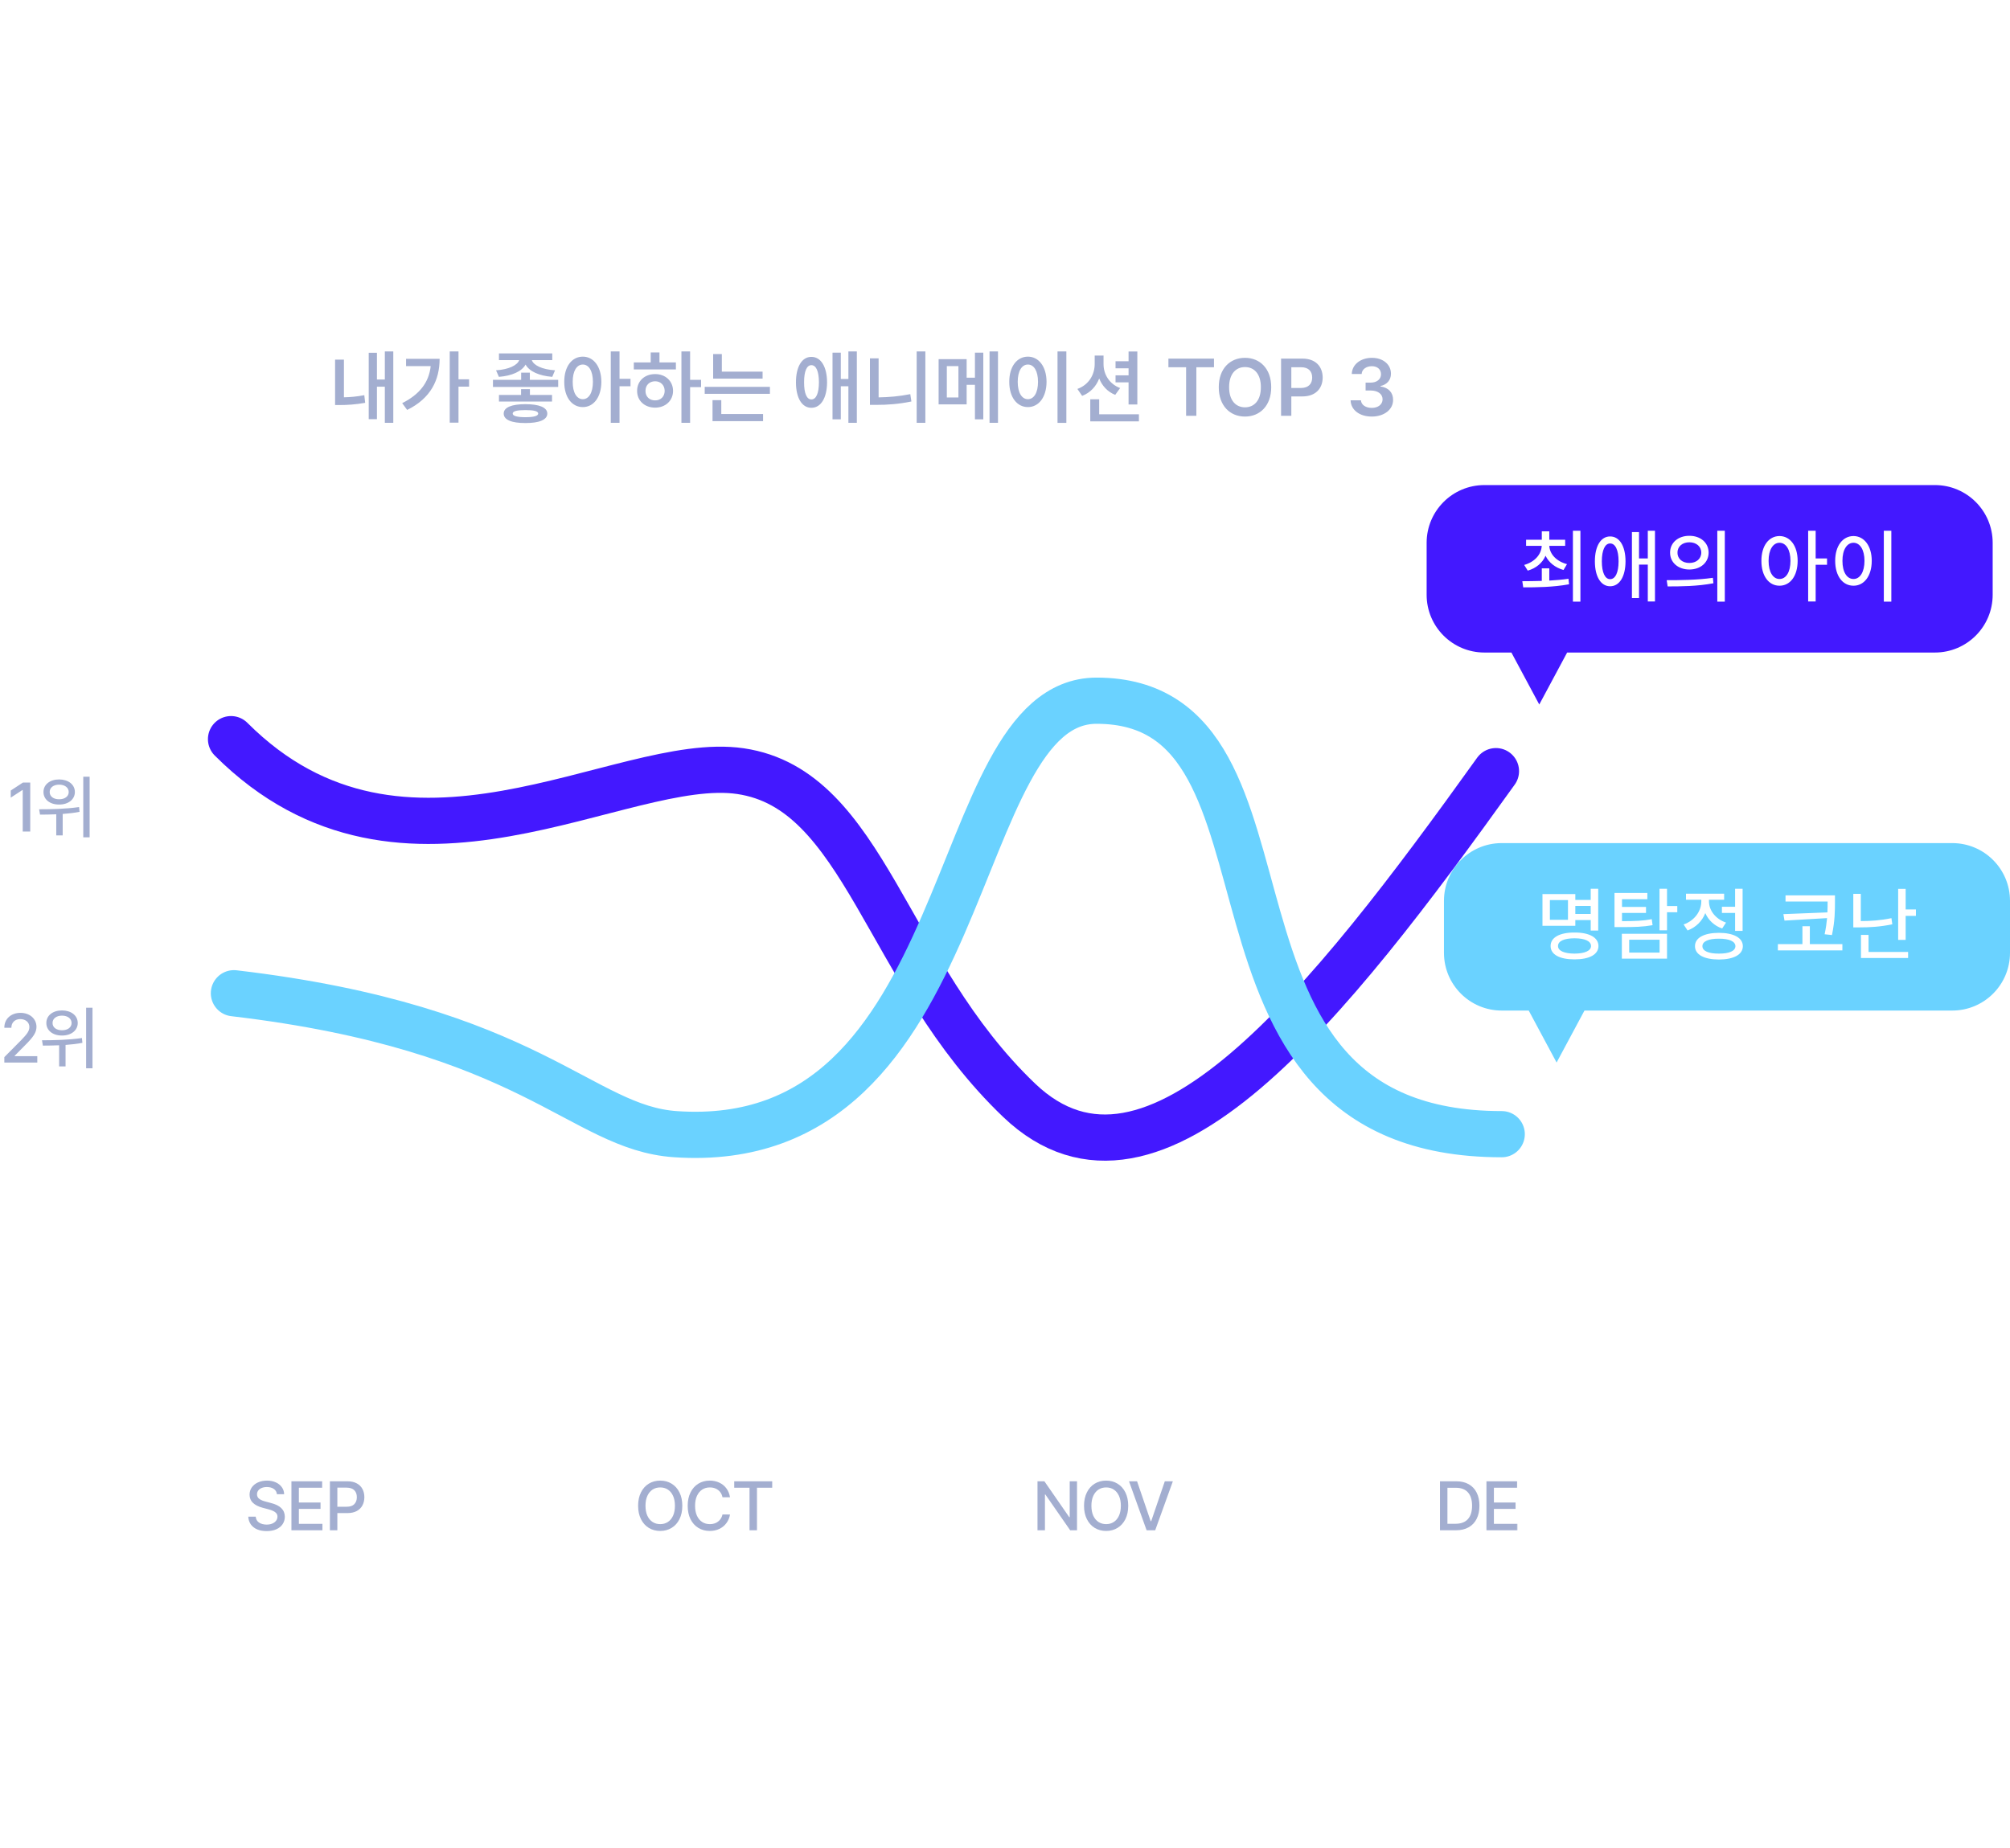 <svg width="348" height="320" viewBox="0 0 348 320" fill="none" xmlns="http://www.w3.org/2000/svg">
<g clip-path="url(#clip0_2962_2165)">
<g filter="url(#filter0_d_2962_2165)">
<mask id="mask0_2962_2165" style="mask-type:luminance" maskUnits="userSpaceOnUse" x="36" y="16" width="227" height="280">
<path d="M243 16H56C44.954 16 36 24.954 36 36V276C36 287.046 44.954 296 56 296H243C254.046 296 263 287.046 263 276V36C263 24.954 254.046 16 243 16Z" fill="white"/>
</mask>
<g mask="url(#mask0_2962_2165)">
<path d="M243 16H56C44.954 16 36 24.954 36 36V276C36 287.046 44.954 296 56 296H243C254.046 296 263 287.046 263 276V36C263 24.954 254.046 16 243 16Z" fill="white"/>
<path d="M47.942 254.754C47.903 254.363 47.725 254.059 47.409 253.84C47.092 253.621 46.688 253.512 46.196 253.512C45.856 253.512 45.557 253.566 45.299 253.676C45.045 253.781 44.848 253.93 44.708 254.121C44.567 254.312 44.497 254.527 44.497 254.766C44.497 255.125 44.645 255.402 44.942 255.598C45.239 255.793 45.606 255.941 46.044 256.043L46.864 256.266C48.493 256.66 49.309 257.457 49.313 258.656C49.309 259.137 49.182 259.564 48.932 259.939C48.686 260.314 48.325 260.609 47.848 260.824C47.376 261.035 46.813 261.141 46.161 261.141C45.532 261.141 44.983 261.041 44.514 260.842C44.049 260.639 43.684 260.35 43.419 259.975C43.157 259.6 43.012 259.156 42.985 258.645H44.274C44.309 259.09 44.501 259.43 44.848 259.664C45.2 259.895 45.637 260.012 46.161 260.016C46.52 260.016 46.84 259.959 47.122 259.846C47.407 259.729 47.63 259.566 47.79 259.359C47.954 259.148 48.036 258.906 48.036 258.633C48.036 258.398 47.967 258.201 47.831 258.041C47.694 257.881 47.51 257.75 47.28 257.648C47.053 257.543 46.77 257.445 46.43 257.355L45.422 257.086C44.712 256.891 44.165 256.609 43.782 256.242C43.403 255.875 43.212 255.406 43.208 254.836C43.208 254.355 43.339 253.932 43.6 253.564C43.866 253.193 44.227 252.906 44.684 252.703C45.145 252.5 45.661 252.398 46.231 252.398C46.797 252.398 47.303 252.5 47.749 252.703C48.194 252.902 48.544 253.182 48.797 253.541C49.051 253.896 49.184 254.301 49.196 254.754H47.942ZM50.456 252.516H55.776V253.629H51.745V256.195H55.495V257.297H51.745V259.887H55.823V261H50.456V252.516ZM57.118 252.516H60.142C60.782 252.516 61.321 252.635 61.759 252.873C62.2 253.107 62.53 253.432 62.749 253.846C62.972 254.26 63.083 254.734 63.083 255.27C63.083 255.801 62.972 256.275 62.749 256.693C62.53 257.107 62.2 257.434 61.759 257.672C61.317 257.906 60.778 258.023 60.142 258.023H58.407V261H57.118V252.516ZM60.013 256.922C60.61 256.926 61.054 256.777 61.343 256.477C61.636 256.176 61.782 255.773 61.782 255.27C61.782 254.762 61.636 254.361 61.343 254.068C61.054 253.771 60.61 253.621 60.013 253.617H58.407V256.922H60.013Z" fill="#A3AED0"/>
<path d="M118.132 256.758C118.132 257.645 117.968 258.418 117.639 259.078C117.311 259.734 116.856 260.238 116.274 260.59C115.696 260.941 115.042 261.117 114.311 261.117C113.573 261.117 112.913 260.941 112.331 260.59C111.753 260.234 111.3 259.729 110.971 259.072C110.643 258.412 110.479 257.641 110.479 256.758C110.479 255.871 110.643 255.1 110.971 254.443C111.3 253.783 111.753 253.277 112.331 252.926C112.913 252.574 113.573 252.398 114.311 252.398C115.042 252.398 115.696 252.574 116.274 252.926C116.856 253.277 117.311 253.783 117.639 254.443C117.968 255.1 118.132 255.871 118.132 256.758ZM111.757 256.758C111.757 257.43 111.866 258.006 112.085 258.486C112.307 258.963 112.61 259.324 112.993 259.57C113.38 259.816 113.819 259.938 114.311 259.934C114.8 259.938 115.235 259.816 115.618 259.57C116.005 259.324 116.307 258.963 116.526 258.486C116.745 258.006 116.854 257.43 116.854 256.758C116.854 256.086 116.745 255.512 116.526 255.035C116.307 254.555 116.005 254.191 115.618 253.945C115.235 253.699 114.8 253.578 114.311 253.582C113.819 253.578 113.38 253.699 112.993 253.945C112.61 254.191 112.307 254.555 112.085 255.035C111.866 255.512 111.757 256.086 111.757 256.758ZM125.087 255.281C125.021 254.926 124.882 254.619 124.671 254.361C124.464 254.104 124.206 253.908 123.897 253.775C123.593 253.643 123.259 253.578 122.896 253.582C122.403 253.578 121.964 253.701 121.577 253.951C121.194 254.197 120.892 254.561 120.669 255.041C120.45 255.518 120.341 256.09 120.341 256.758C120.341 257.43 120.45 258.006 120.669 258.486C120.892 258.963 121.194 259.324 121.577 259.57C121.964 259.816 122.403 259.938 122.896 259.934C123.255 259.938 123.587 259.875 123.892 259.746C124.196 259.613 124.452 259.42 124.659 259.166C124.87 258.912 125.013 258.609 125.087 258.258L126.388 258.27C126.298 258.824 126.093 259.318 125.772 259.752C125.456 260.182 125.048 260.518 124.548 260.76C124.052 260.998 123.497 261.117 122.884 261.117C122.146 261.117 121.487 260.941 120.909 260.59C120.331 260.238 119.878 259.734 119.55 259.078C119.226 258.418 119.064 257.645 119.064 256.758C119.064 255.871 119.228 255.1 119.556 254.443C119.884 253.783 120.337 253.277 120.915 252.926C121.493 252.574 122.149 252.398 122.884 252.398C123.481 252.398 124.028 252.514 124.524 252.744C125.021 252.971 125.431 253.301 125.755 253.734C126.083 254.168 126.294 254.684 126.388 255.281H125.087ZM127.12 252.516H133.695V253.629H131.058V261H129.769V253.629H127.12V252.516Z" fill="#A3AED0"/>
<path d="M186.47 261H185.286L180.985 254.801H180.915V261H179.626V252.516H180.821L185.122 258.727H185.204V252.516H186.47V261ZM195.335 256.758C195.335 257.645 195.171 258.418 194.843 259.078C194.515 259.734 194.06 260.238 193.478 260.59C192.899 260.941 192.245 261.117 191.515 261.117C190.776 261.117 190.116 260.941 189.534 260.59C188.956 260.234 188.503 259.729 188.175 259.072C187.847 258.412 187.683 257.641 187.683 256.758C187.683 255.871 187.847 255.1 188.175 254.443C188.503 253.783 188.956 253.277 189.534 252.926C190.116 252.574 190.776 252.398 191.515 252.398C192.245 252.398 192.899 252.574 193.478 252.926C194.06 253.277 194.515 253.783 194.843 254.443C195.171 255.1 195.335 255.871 195.335 256.758ZM188.96 256.758C188.96 257.43 189.069 258.006 189.288 258.486C189.511 258.963 189.814 259.324 190.196 259.57C190.583 259.816 191.022 259.938 191.515 259.934C192.003 259.938 192.439 259.816 192.821 259.57C193.208 259.324 193.511 258.963 193.73 258.486C193.948 258.006 194.058 257.43 194.058 256.758C194.058 256.086 193.948 255.512 193.73 255.035C193.511 254.555 193.208 254.191 192.821 253.945C192.439 253.699 192.003 253.578 191.515 253.582C191.022 253.578 190.583 253.699 190.196 253.945C189.814 254.191 189.511 254.555 189.288 255.035C189.069 255.512 188.96 256.086 188.96 256.758ZM199.22 259.418H199.314L201.669 252.516H203.064L200.005 261H198.517L195.47 252.516H196.865L199.22 259.418Z" fill="#A3AED0"/>
<path d="M249.311 261V252.516H252.147C252.975 252.516 253.688 252.686 254.286 253.025C254.887 253.361 255.346 253.848 255.663 254.484C255.983 255.117 256.143 255.871 256.143 256.746C256.143 257.625 255.981 258.385 255.657 259.025C255.337 259.662 254.872 260.15 254.262 260.49C253.653 260.83 252.921 261 252.065 261H249.311ZM251.995 259.875C252.948 259.871 253.665 259.602 254.145 259.066C254.626 258.531 254.866 257.758 254.866 256.746C254.866 255.738 254.628 254.969 254.151 254.438C253.679 253.906 252.983 253.641 252.065 253.641H250.6V259.875H251.995ZM257.356 252.516H262.677V253.629H258.646V256.195H262.396V257.297H258.646V259.887H262.724V261H257.356V252.516ZM269.761 255.281C269.695 254.926 269.556 254.619 269.345 254.361C269.138 254.104 268.88 253.908 268.572 253.775C268.267 253.643 267.933 253.578 267.57 253.582C267.077 253.578 266.638 253.701 266.251 253.951C265.868 254.197 265.566 254.561 265.343 255.041C265.124 255.518 265.015 256.09 265.015 256.758C265.015 257.43 265.124 258.006 265.343 258.486C265.566 258.963 265.868 259.324 266.251 259.57C266.638 259.816 267.077 259.938 267.57 259.934C267.929 259.938 268.261 259.875 268.566 259.746C268.87 259.613 269.126 259.42 269.333 259.166C269.544 258.912 269.687 258.609 269.761 258.258L271.062 258.27C270.972 258.824 270.767 259.318 270.447 259.752C270.13 260.182 269.722 260.518 269.222 260.76C268.726 260.998 268.171 261.117 267.558 261.117C266.82 261.117 266.161 260.941 265.583 260.59C265.005 260.238 264.552 259.734 264.224 259.078C263.9 258.418 263.738 257.645 263.738 256.758C263.738 255.871 263.902 255.1 264.23 254.443C264.558 253.783 265.011 253.277 265.589 252.926C266.167 252.574 266.824 252.398 267.558 252.398C268.156 252.398 268.702 252.514 269.199 252.744C269.695 252.971 270.105 253.301 270.429 253.734C270.757 254.168 270.968 254.684 271.062 255.281H269.761Z" fill="#A3AED0"/>
<path d="M68.091 56.857V69.217H66.628V62.969H65.261V68.588H63.839V57.09H65.261V61.725H66.628V56.857H68.091ZM58.015 66.141V58.279H59.546V64.801C60.612 64.78 61.774 64.685 63.073 64.432L63.224 65.758C61.556 66.052 60.141 66.141 58.835 66.141H58.015ZM79.381 56.857V61.684H81.213V62.955H79.381V69.189H77.863V56.857H79.381ZM69.633 65.812C72.641 64.309 74.267 62.217 74.568 59.4H70.303V58.143H76.113C76.106 61.773 74.603 64.965 70.494 66.988L69.633 65.812ZM91.734 60.535V61.779H96.642V63.01H85.349V61.779H90.23V60.535H91.734ZM85.882 60.125C88.111 59.988 89.588 59.236 89.895 58.361H86.388V57.199H95.617V58.361H92.076C92.37 59.243 93.833 59.988 96.095 60.125L95.617 61.26C93.327 61.082 91.638 60.31 90.996 59.134C90.346 60.303 88.658 61.082 86.375 61.26L85.882 60.125ZM86.388 65.539V64.391H90.216V63.393H91.748V64.391H95.576V65.539H86.388ZM87.209 67.617C87.202 66.558 88.562 65.99 90.968 65.99C93.361 65.99 94.756 66.558 94.756 67.617C94.756 68.697 93.361 69.265 90.968 69.258C88.562 69.265 87.202 68.697 87.209 67.617ZM88.767 67.617C88.761 68.034 89.54 68.246 90.968 68.246C92.424 68.246 93.169 68.034 93.183 67.617C93.169 67.193 92.424 67.016 90.968 67.016C89.54 67.016 88.761 67.193 88.767 67.617ZM100.905 57.76C102.764 57.76 104.104 59.455 104.118 62.121C104.104 64.808 102.764 66.496 100.905 66.496C99.025 66.496 97.685 64.808 97.692 62.121C97.685 59.455 99.025 57.76 100.905 57.76ZM99.155 62.121C99.148 64.022 99.866 65.122 100.905 65.129C101.951 65.122 102.648 64.022 102.655 62.121C102.648 60.234 101.951 59.127 100.905 59.127C99.866 59.127 99.148 60.234 99.155 62.121ZM105.745 69.217V56.857H107.262V61.602H109.163V62.887H107.262V69.217H105.745ZM119.482 56.857V61.779H121.382V63.037H119.482V69.217H117.978V56.857H119.482ZM109.734 59.975V58.758H112.66V57.035H114.177V58.758H117.021V59.975H109.734ZM110.308 63.693C110.294 61.984 111.621 60.774 113.425 60.781C115.203 60.774 116.522 61.984 116.529 63.693C116.522 65.395 115.203 66.592 113.425 66.592C111.621 66.592 110.294 65.395 110.308 63.693ZM111.757 63.693C111.75 64.698 112.455 65.341 113.425 65.334C114.375 65.341 115.066 64.698 115.08 63.693C115.066 62.688 114.375 62.025 113.425 62.025C112.455 62.025 111.75 62.688 111.757 63.693ZM132.03 60.357V61.56H123.471V57.309H124.975V60.357H132.03ZM122.008 64.199V62.996H133.301V64.199H122.008ZM123.362 68.93V65.293H124.879V67.699H132.112V68.93H123.362ZM140.473 57.801C142.113 57.794 143.18 59.482 143.193 62.203C143.18 64.931 142.113 66.626 140.473 66.619C138.859 66.626 137.807 64.931 137.807 62.203C137.807 59.482 138.859 57.794 140.473 57.801ZM139.215 62.203C139.208 64.138 139.687 65.177 140.473 65.17C141.293 65.177 141.778 64.138 141.785 62.203C141.778 60.275 141.293 59.23 140.473 59.236C139.687 59.23 139.208 60.275 139.215 62.203ZM144.137 68.615V57.076H145.572V61.629H146.885V56.857H148.348V69.217H146.885V62.887H145.572V68.615H144.137ZM160.212 56.857V69.217H158.708V56.857H160.212ZM150.614 66.113V58.06H152.118V64.814C153.848 64.787 155.693 64.637 157.601 64.254L157.792 65.525C155.618 65.977 153.602 66.12 151.681 66.113H150.614ZM167.359 58.197V61.41H168.795V57.076H170.244V68.615H168.795V62.641H167.359V66.031H162.506V58.197H167.359ZM163.928 64.828H165.937V59.4H163.928V64.828ZM171.324 69.217V56.857H172.787V69.217H171.324ZM184.624 56.857V69.231H183.093V56.857H184.624ZM174.739 62.121C174.732 59.455 176.093 57.76 177.966 57.76C179.818 57.76 181.185 59.455 181.192 62.121C181.185 64.808 179.818 66.496 177.966 66.496C176.093 66.496 174.732 64.808 174.739 62.121ZM176.202 62.121C176.202 64.022 176.92 65.122 177.966 65.129C179.005 65.122 179.716 64.022 179.716 62.121C179.716 60.234 179.005 59.127 177.966 59.127C176.92 59.127 176.202 60.234 176.202 62.121ZM191.06 59.045C191.053 60.788 192.031 62.483 193.931 63.201L193.084 64.377C191.764 63.857 190.821 62.825 190.308 61.547C189.775 62.921 188.777 64.008 187.355 64.555L186.535 63.352C188.504 62.641 189.522 60.898 189.529 59.045V57.568H191.06V59.045ZM188.763 68.971V65.143H190.308V67.74H197.185V68.971H188.763ZM193.138 62.217V61H195.394V59.783H193.138V58.553H195.394V56.871H196.912V66.045H195.394V62.217H193.138ZM202.292 59.592V58.102H210.181V59.592H207.132V68H205.355V59.592H202.292ZM220.09 63.051C220.097 66.25 218.142 68.137 215.551 68.137C212.947 68.137 211.005 66.243 211.012 63.051C211.005 59.852 212.947 57.965 215.551 57.965C218.142 57.965 220.097 59.852 220.09 63.051ZM212.803 63.051C212.796 65.314 213.938 66.537 215.551 66.537C217.171 66.537 218.306 65.314 218.299 63.051C218.306 60.788 217.171 59.565 215.551 59.565C213.938 59.565 212.796 60.788 212.803 63.051ZM221.796 68V58.102H225.515C227.784 58.102 228.994 59.482 229.001 61.383C228.994 63.276 227.771 64.65 225.487 64.65H223.573V68H221.796ZM223.573 63.188H225.241C226.581 63.181 227.183 62.429 227.183 61.383C227.183 60.323 226.581 59.592 225.241 59.592H223.573V63.188ZM237.499 68.137C235.387 68.137 233.876 66.988 233.835 65.32H235.626C235.674 66.113 236.467 66.64 237.499 66.633C238.586 66.64 239.372 66.038 239.372 65.156C239.372 64.268 238.606 63.632 237.321 63.625H236.433V62.258H237.321C238.374 62.258 239.105 61.67 239.099 60.809C239.105 59.975 238.476 59.414 237.513 59.414C236.583 59.414 235.783 59.934 235.749 60.768H234.04C234.081 59.106 235.592 57.965 237.526 57.965C239.536 57.965 240.835 59.195 240.821 60.713C240.835 61.82 240.097 62.62 239.017 62.846V62.928C240.411 63.112 241.204 64.008 241.19 65.252C241.204 66.927 239.639 68.137 237.499 68.137Z" fill="#A3AED0"/>
</g>
</g>
<path fill-rule="evenodd" clip-rule="evenodd" d="M257 84C251.477 84 247 88.477 247 94V103C247 108.523 251.477 113 257 113H261.675L266.5 122L271.325 113H335C340.523 113 345 108.523 345 103V94C345 88.477 340.523 84 335 84H257Z" fill="#4318FF"/>
<path d="M268.237 98.42V100.539C269.358 100.478 270.493 100.382 271.56 100.225L271.655 101.182C268.887 101.694 265.913 101.715 263.726 101.715L263.562 100.648C264.546 100.642 265.715 100.635 266.938 100.594V98.42H268.237ZM263.89 97.832C265.715 97.306 266.856 96.027 266.925 94.523H264.218V93.471H266.938V92.008H268.237V93.471H270.985V94.523H268.237C268.306 95.966 269.468 97.203 271.3 97.695L270.698 98.707C269.235 98.29 268.142 97.401 267.588 96.239C267.055 97.463 265.975 98.399 264.505 98.816L263.89 97.832ZM272.325 104.189V91.912H273.624V104.189H272.325ZM278.768 92.897C280.381 92.89 281.427 94.551 281.434 97.203C281.427 99.862 280.381 101.53 278.768 101.523C277.169 101.53 276.129 99.862 276.129 97.203C276.129 94.551 277.169 92.89 278.768 92.897ZM277.333 97.203C277.333 99.151 277.886 100.3 278.768 100.293C279.671 100.3 280.231 99.151 280.231 97.203C280.231 95.248 279.671 94.106 278.768 94.113C277.886 94.106 277.333 95.248 277.333 97.203ZM282.542 103.561V92.144H283.772V96.711H285.29V91.912H286.534V104.162H285.29V97.777H283.772V103.561H282.542ZM292.485 92.787C294.419 92.78 295.814 93.977 295.821 95.699C295.814 97.422 294.419 98.618 292.485 98.625C290.557 98.618 289.142 97.422 289.149 95.699C289.142 93.977 290.557 92.78 292.485 92.787ZM288.561 100.471C290.789 100.471 293.879 100.45 296.559 100.061L296.654 101.004C293.886 101.537 290.912 101.551 288.725 101.551L288.561 100.471ZM290.434 95.699C290.42 96.786 291.295 97.49 292.485 97.49C293.674 97.49 294.549 96.786 294.549 95.699C294.549 94.626 293.674 93.908 292.485 93.908C291.295 93.908 290.42 94.626 290.434 95.699ZM297.324 104.189V91.912H298.623V104.189H297.324ZM308.091 92.828C309.923 92.835 311.229 94.503 311.236 97.121C311.229 99.767 309.923 101.435 308.091 101.428C306.259 101.435 304.954 99.767 304.96 97.121C304.954 94.503 306.259 92.835 308.091 92.828ZM306.204 97.121C306.198 99.069 306.977 100.266 308.091 100.266C309.226 100.266 309.992 99.069 309.992 97.121C309.992 95.2 309.226 93.997 308.091 93.99C306.977 93.997 306.198 95.2 306.204 97.121ZM313.054 104.162V91.912H314.353V96.711H316.322V97.805H314.353V104.162H313.054ZM327.454 91.912V104.189H326.155V91.912H327.454ZM317.733 97.121C317.733 94.503 319.053 92.835 320.905 92.828C322.724 92.835 324.063 94.503 324.063 97.121C324.063 99.767 322.724 101.435 320.905 101.428C319.053 101.435 317.733 99.767 317.733 97.121ZM318.991 97.121C318.984 99.069 319.764 100.266 320.905 100.266C322.026 100.266 322.806 99.069 322.806 97.121C322.806 95.2 322.026 93.997 320.905 93.99C319.764 93.997 318.984 95.2 318.991 97.121Z" fill="white"/>
<path fill-rule="evenodd" clip-rule="evenodd" d="M260 146C254.477 146 250 150.477 250 156V165C250 170.523 254.477 175 260 175H264.675L269.5 184L274.325 175H338C343.523 175 348 170.523 348 165V156C348 150.477 343.523 146 338 146H260Z" fill="#6AD2FF"/>
<path d="M276.706 153.912V161.145H275.407V159.326H272.741V160.324H267.054V154.828H272.741V155.84H275.407V153.912H276.706ZM268.339 159.285H271.47V155.867H268.339V159.285ZM268.462 163.824C268.455 162.341 270.027 161.479 272.604 161.486C275.168 161.479 276.74 162.341 276.747 163.824C276.74 165.301 275.168 166.142 272.604 166.135C270.027 166.142 268.455 165.301 268.462 163.824ZM269.747 163.824C269.74 164.645 270.807 165.13 272.604 165.137C274.389 165.13 275.455 164.645 275.462 163.824C275.455 162.963 274.389 162.491 272.604 162.484C270.807 162.491 269.74 162.963 269.747 163.824ZM272.741 158.273H275.407V156.879H272.741V158.273ZM285.213 154.637V155.717H280.825V157.057H284.981V158.096H280.825V159.518C283.074 159.511 284.414 159.47 285.979 159.176L286.116 160.215C284.441 160.509 282.999 160.557 280.483 160.543H279.526V154.637H285.213ZM280.797 166.012V161.705H288.618V166.012H280.797ZM282.069 164.959H287.333V162.73H282.069V164.959ZM287.319 161.104V153.912H288.618V156.893H290.395V157.973H288.618V161.104H287.319ZM301.705 153.912V161.199H300.406V158.096H298.123V157.029H300.406V153.912H301.705ZM291.492 160.092C293.393 159.429 294.562 157.774 294.555 156.086V155.812H291.903V154.76H298.506V155.812H295.881V156.072C295.874 157.624 296.982 159.135 298.834 159.764L298.164 160.789C296.79 160.317 295.779 159.333 295.245 158.123C294.712 159.49 293.639 160.591 292.176 161.131L291.492 160.092ZM293.461 163.852C293.454 162.396 295.027 161.548 297.604 161.541C300.167 161.548 301.739 162.396 301.746 163.852C301.739 165.308 300.167 166.155 297.604 166.162C295.027 166.155 293.454 165.308 293.461 163.852ZM294.746 163.852C294.739 164.679 295.806 165.15 297.604 165.137C299.388 165.15 300.454 164.679 300.461 163.852C300.454 163.018 299.388 162.546 297.604 162.553C295.806 162.546 294.739 163.018 294.746 163.852ZM317.695 155.047V156.195C317.688 157.686 317.702 159.381 317.175 161.924L315.904 161.787C316.129 160.741 316.252 159.818 316.328 158.991L308.958 159.422L308.767 158.301L316.389 158C316.416 157.337 316.423 156.749 316.423 156.195V156.113H309.136V155.047H317.695ZM307.81 164.576V163.496H312.062V160.393H313.347V163.496H318.98V164.576H307.81ZM322.169 154.787V159.504C323.83 159.504 325.573 159.395 327.474 158.998L327.624 160.064C325.573 160.488 323.693 160.604 321.868 160.598H320.87V154.787H322.169ZM322.196 165.902V161.896H323.509V164.85H330.358V165.902H322.196ZM328.636 162.758V153.926H329.935V157.494H331.712V158.602H329.935V162.758H328.636Z" fill="white"/>
<g filter="url(#filter1_d_2962_2165)">
<path d="M40 125C70 155 107.5 127.5 128.209 130.541C149.774 133.708 153.229 165.358 176.457 187.545C199.686 209.732 230.148 170.786 259 130.541" stroke="#4318FF" stroke-width="8" stroke-linecap="round"/>
</g>
<g filter="url(#filter2_d_2962_2165)">
<path d="M40.5 169C92.027 175.054 100.524 192.285 116.939 193.407C169.5 197 163.631 118.341 189.857 118.341C229 118.341 201.87 193.407 260 193.407" stroke="#6AD2FF" stroke-width="8" stroke-linecap="round"/>
</g>
<path d="M5.234 135.516V144H3.934V136.805H3.887L1.859 138.129V136.898L3.969 135.516H5.234ZM10.233 134.977C11.815 134.977 12.963 135.855 12.963 137.156C12.963 138.445 11.815 139.336 10.233 139.324C8.651 139.336 7.526 138.445 7.526 137.156C7.526 135.855 8.651 134.977 10.233 134.977ZM10.233 135.879C9.283 135.879 8.592 136.383 8.604 137.156C8.592 137.918 9.283 138.422 10.233 138.41C11.205 138.422 11.897 137.918 11.897 137.156C11.897 136.383 11.205 135.879 10.233 135.879ZM15.518 134.508V144.996H14.416V134.508H15.518ZM6.776 140.145C8.709 140.145 11.393 140.098 13.69 139.758L13.772 140.59C12.817 140.771 11.821 140.883 10.854 140.953V144.668H9.741V141.012C8.721 141.059 7.76 141.064 6.928 141.07L6.776 140.145Z" fill="#A3AED0"/>
<path d="M0.75 184V183.062L3.692 180.098C4.617 179.125 5.086 178.586 5.086 177.848C5.086 177.016 4.406 176.477 3.516 176.477C2.578 176.477 1.969 177.074 1.969 177.977H0.75C0.738 176.43 1.922 175.398 3.539 175.398C5.18 175.398 6.305 176.43 6.316 177.812C6.305 178.762 5.859 179.512 4.266 181.082L2.543 182.828V182.898H6.457V184H0.75ZM10.729 174.977C12.311 174.977 13.459 175.855 13.459 177.156C13.459 178.445 12.311 179.336 10.729 179.324C9.147 179.336 8.022 178.445 8.022 177.156C8.022 175.855 9.147 174.977 10.729 174.977ZM10.729 175.879C9.78 175.879 9.088 176.383 9.1 177.156C9.088 177.918 9.78 178.422 10.729 178.41C11.701 178.422 12.393 177.918 12.393 177.156C12.393 176.383 11.701 175.879 10.729 175.879ZM16.014 174.508V184.996H14.912V174.508H16.014ZM7.272 180.145C9.205 180.145 11.889 180.098 14.186 179.758L14.268 180.59C13.313 180.771 12.317 180.883 11.35 180.953V184.668H10.237V181.012C9.217 181.059 8.256 181.064 7.424 181.07L7.272 180.145Z" fill="#A3AED0"/>
</g>
<defs>
<filter id="filter0_d_2962_2165" x="16" y="0" width="267" height="320" filterUnits="userSpaceOnUse" color-interpolation-filters="sRGB">
<feFlood flood-opacity="0" result="BackgroundImageFix"/>
<feColorMatrix in="SourceAlpha" type="matrix" values="0 0 0 0 0 0 0 0 0 0 0 0 0 0 0 0 0 0 127 0" result="hardAlpha"/>
<feOffset dy="4"/>
<feGaussianBlur stdDeviation="10"/>
<feComposite in2="hardAlpha" operator="out"/>
<feColorMatrix type="matrix" values="0 0 0 0 0 0 0 0 0 0 0 0 0 0 0 0 0 0 0.1 0"/>
<feBlend mode="normal" in2="BackgroundImageFix" result="effect1_dropShadow_2962_2165"/>
<feBlend mode="normal" in="SourceGraphic" in2="effect1_dropShadow_2962_2165" result="shape"/>
</filter>
<filter id="filter1_d_2962_2165" x="26" y="114" width="247" height="97" filterUnits="userSpaceOnUse" color-interpolation-filters="sRGB">
<feFlood flood-opacity="0" result="BackgroundImageFix"/>
<feColorMatrix in="SourceAlpha" type="matrix" values="0 0 0 0 0 0 0 0 0 0 0 0 0 0 0 0 0 0 127 0" result="hardAlpha"/>
<feOffset dy="3"/>
<feGaussianBlur stdDeviation="5"/>
<feColorMatrix type="matrix" values="0 0 0 0 0.263 0 0 0 0 0.094 0 0 0 0 1 0 0 0 0.25 0"/>
<feBlend mode="normal" in2="BackgroundImageFix" result="effect1_dropShadow_2962_2165"/>
<feBlend mode="normal" in="SourceGraphic" in2="effect1_dropShadow_2962_2165" result="shape"/>
</filter>
<filter id="filter2_d_2962_2165" x="26.5" y="107.341" width="247.5" height="103.186" filterUnits="userSpaceOnUse" color-interpolation-filters="sRGB">
<feFlood flood-opacity="0" result="BackgroundImageFix"/>
<feColorMatrix in="SourceAlpha" type="matrix" values="0 0 0 0 0 0 0 0 0 0 0 0 0 0 0 0 0 0 127 0" result="hardAlpha"/>
<feOffset dy="3"/>
<feGaussianBlur stdDeviation="5"/>
<feComposite in2="hardAlpha" operator="out"/>
<feColorMatrix type="matrix" values="0 0 0 0 0.416 0 0 0 0 0.824 0 0 0 0 1 0 0 0 0.25 0"/>
<feBlend mode="normal" in2="BackgroundImageFix" result="effect1_dropShadow_2962_2165"/>
<feBlend mode="normal" in="SourceGraphic" in2="effect1_dropShadow_2962_2165" result="shape"/>
</filter>
<clipPath id="clip0_2962_2165">
<rect width="348" height="320" fill="white"/>
</clipPath>
</defs>
</svg>
